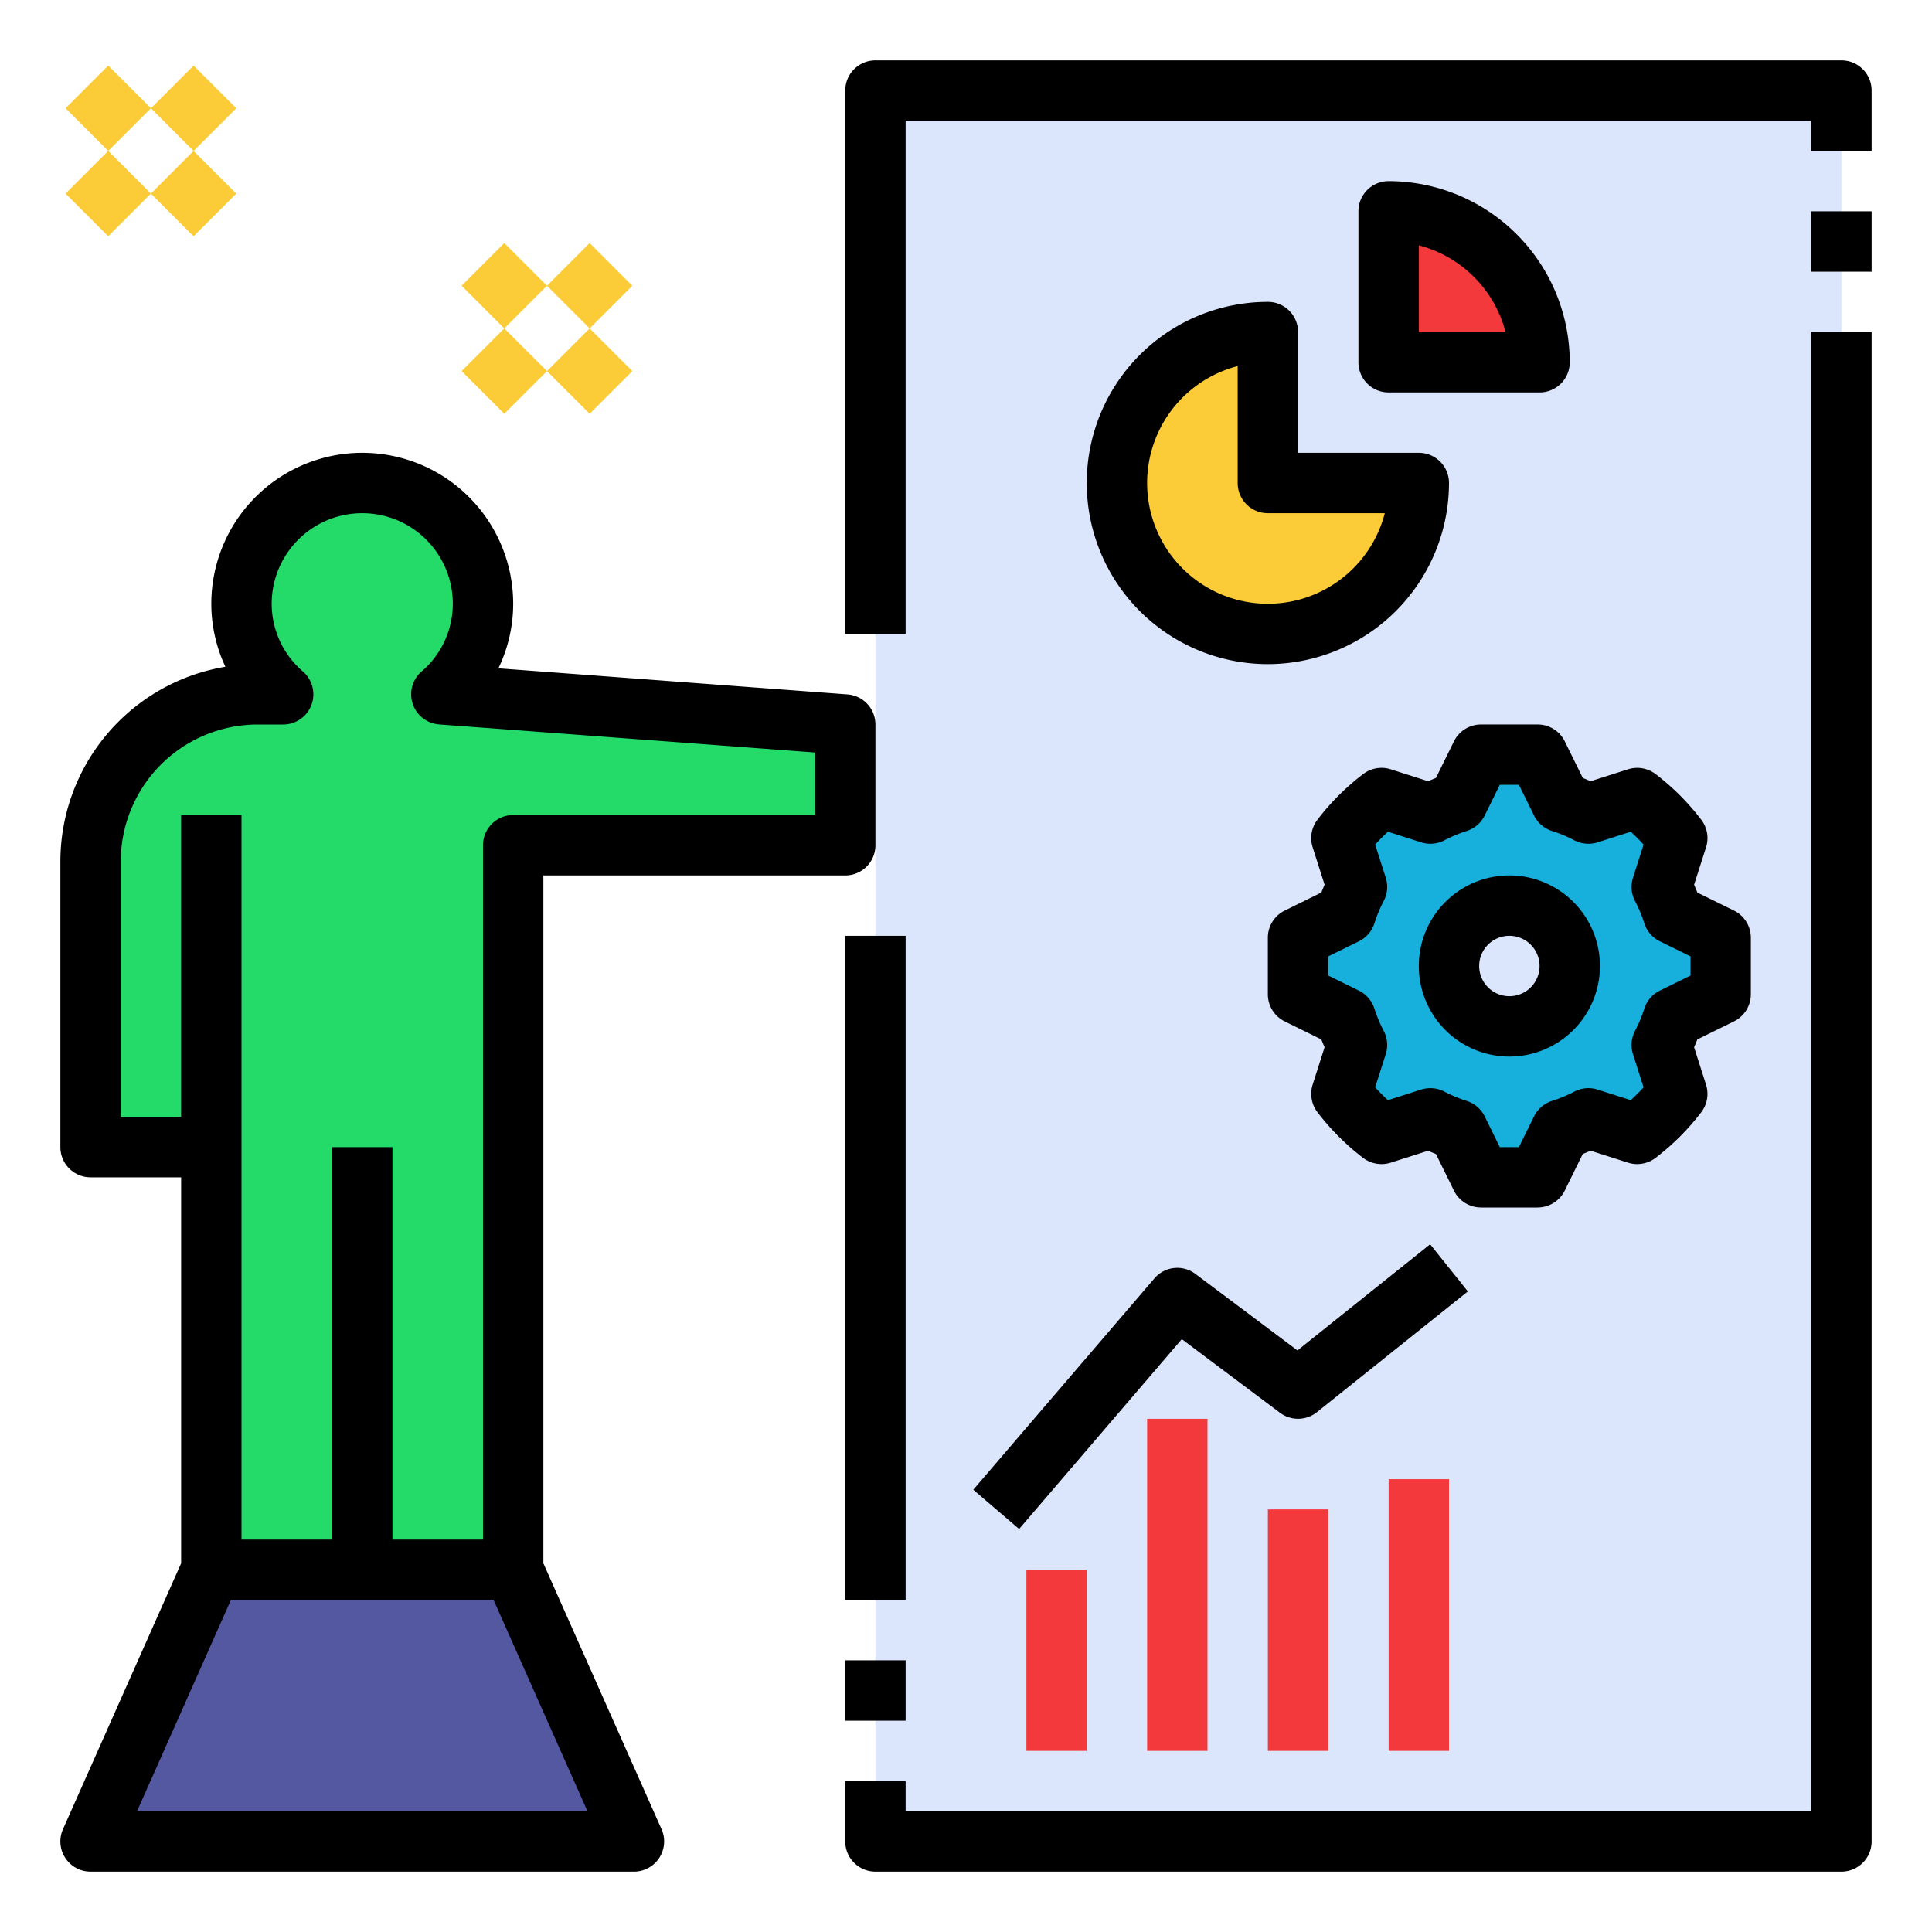 <?xml version="1.0"?>
<svg xmlns="http://www.w3.org/2000/svg" viewBox="0 0 64 64" width="512" height="512"><path d="m14.62 23a4 4 0 1 0 -5.241 0h-.845a5.534 5.534 0 0 0 -5.534 5.534v9.466h4v14h10v-24h11v-4z" fill="#24db6a"/><path d="m29 3h32v58h-32z" fill="#dbe6fd"/><path d="m56.93 32.938a6.311 6.311 0 0 0 0-1.876l-1.507-.777a5.65 5.65 0 0 0 -.377-.902l.517-1.619a7.03 7.03 0 0 0 -1.328-1.328l-1.619.517a5.647 5.647 0 0 0 -.902-.377l-.777-1.507a6.311 6.311 0 0 0 -1.876 0l-.777 1.507a5.646 5.646 0 0 0 -.902.377l-1.619-.517a7.029 7.029 0 0 0 -1.328 1.328l.517 1.619a5.644 5.644 0 0 0 -.377.902l-1.507.777a6.311 6.311 0 0 0 0 1.876l1.507.777a5.64 5.64 0 0 0 .377.902l-.517 1.619a7.028 7.028 0 0 0 1.328 1.328l1.619-.517a5.648 5.648 0 0 0 .902.377l.777 1.507a6.311 6.311 0 0 0 1.876 0l.777-1.507a5.649 5.649 0 0 0 .902-.377l1.619.517a7.026 7.026 0 0 0 1.328-1.328l-.517-1.619a5.649 5.649 0 0 0 .377-.902zm-6.93 1.062a2 2 0 1 1 2-2 2 2 0 0 1 -2 2z" fill="#17afdc"/><path d="m46 7v5h5a5 5 0 0 0 -5-5z" fill="#f4393d"/><path d="m42 11a5 5 0 1 0 5 5h-5z" fill="#fccc38"/><path d="m7 52-4 9h18l-4-9z" fill="#5358a1"/><path d="m33.759 50.65-1.518-1.301 6-7a.997.997 0 0 1 1.358-.149l3.381 2.535 4.395-3.517 1.25 1.562-5 4a1.0 1 0 0 1 -1.225.019l-3.251-2.438z"/><path d="m34 52h2v6h-2z" fill="#f4393d"/><path d="m38 47h2v11h-2z" fill="#f4393d"/><path d="m46 49h2v9h-2z" fill="#f4393d"/><path d="m51 13h-5a.999.999 0 0 1 -1-1v-5a.999.999 0 0 1 1-1 6.007 6.007 0 0 1 6 6 .999.999 0 0 1 -1 1zm-4-2h2.873a4.014 4.014 0 0 0 -2.873-2.873z"/><path d="m42 22a6 6 0 0 1 0-12 .999.999 0 0 1 1 1v4h4a.999.999 0 0 1 1 1 6.007 6.007 0 0 1 -6 6zm-1-9.873a4 4 0 1 0 4.873 4.873h-3.873a.999.999 0 0 1 -1-1z"/><path d="m50 35a3 3 0 1 1 3-3 3.003 3.003 0 0 1 -3 3zm0-4a1 1 0 1 0 1 1 1.001 1.001 0 0 0 -1-1z"/><path d="m50.938 40h-1.877a1.002 1.002 0 0 1 -.897-.559l-.597-1.213c-.087-.034-.173-.07-.259-.108l-1.241.396a1.007 1.007 0 0 1 -.909-.157 8.011 8.011 0 0 1 -1.518-1.519 1.002 1.002 0 0 1 -.157-.909l.396-1.24c-.038-.086-.074-.173-.108-.259l-1.213-.597a1.002 1.002 0 0 1 -.559-.897v-1.877a1.002 1.002 0 0 1 .559-.897l1.213-.597c.034-.087.07-.173.108-.259l-.396-1.241a1.001 1.001 0 0 1 .157-.909 8.011 8.011 0 0 1 1.519-1.518 1.001 1.001 0 0 1 .909-.157l1.24.396c.086-.038.173-.074.259-.108l.597-1.213a1.002 1.002 0 0 1 .897-.559h1.877a1.002 1.002 0 0 1 .897.559l.597 1.213c.087.034.173.07.259.108l1.241-.396a1.007 1.007 0 0 1 .909.157 8.011 8.011 0 0 1 1.518 1.519.998.998 0 0 1 .156.909l-.396 1.24c.038.086.074.172.108.259l1.213.597a1.002 1.002 0 0 1 .559.897v1.877a1.002 1.002 0 0 1 -.559.897l-1.213.597c-.034.087-.07.173-.108.259l.396 1.241a1.001 1.001 0 0 1 -.157.909 8.011 8.011 0 0 1 -1.519 1.518 1.001 1.001 0 0 1 -.909.156l-1.24-.396c-.086.038-.172.074-.259.108l-.597 1.213a1.002 1.002 0 0 1 -.897.559zm-1.255-2h.633l.501-1.019a1.003 1.003 0 0 1 .598-.513 4.613 4.613 0 0 0 .742-.31.99.99 0 0 1 .764-.064l1.099.35c.148-.134.29-.276.425-.425l-.351-1.099a1.003 1.003 0 0 1 .065-.764 4.613 4.613 0 0 0 .31-.742 1.003 1.003 0 0 1 .513-.598l1.019-.501v-.633l-1.019-.501a1.003 1.003 0 0 1 -.513-.598 4.613 4.613 0 0 0 -.31-.742.998.998 0 0 1 -.064-.764l.35-1.099c-.134-.148-.276-.29-.425-.425l-1.099.351a1.004 1.004 0 0 1 -.764-.065 4.613 4.613 0 0 0 -.742-.31 1.003 1.003 0 0 1 -.598-.513l-.501-1.019h-.633l-.501 1.019a1.003 1.003 0 0 1 -.598.513 4.646 4.646 0 0 0 -.739.309 1.005 1.005 0 0 1 -.766.066l-1.1-.351c-.148.134-.29.276-.425.425l.351 1.099a1.003 1.003 0 0 1 -.065.764 4.613 4.613 0 0 0 -.31.742 1.003 1.003 0 0 1 -.513.598l-1.019.501v.633l1.019.501a1.003 1.003 0 0 1 .513.598 4.646 4.646 0 0 0 .309.739 1.004 1.004 0 0 1 .066.766l-.351 1.1c.134.148.276.29.425.425l1.099-.351a1.008 1.008 0 0 1 .764.065 4.613 4.613 0 0 0 .742.31 1.003 1.003 0 0 1 .598.513z"/><path d="m60 7h2v2h-2z"/><path d="m30 21h-2v-18a.999.999 0 0 1 1-1h32a.999.999 0 0 1 1 1v2h-2v-1h-30z"/><path d="m28 31h2v22h-2z"/><path d="m28 55h2v2h-2z"/><path d="m61 62h-32a.999.999 0 0 1 -1-1v-2h2v1h30v-49h2v50a.999.999 0 0 1 -1 1z"/><path d="m28.074 23.003-11.564-.864a4.928 4.928 0 0 0 .49-2.139 5 5 0 0 0 -10 0 4.924 4.924 0 0 0 .466 2.087 6.545 6.545 0 0 0 -5.466 6.447v9.466a.999.999 0 0 0 1 1h3v12.787l-3.914 8.807a1.0 1 0 0 0 .914 1.406h18a1.0 1 0 0 0 .914-1.406l-3.914-8.807v-22.787h10a.999.999 0 0 0 1-1v-4a1.0 1 0 0 0 -.926-.997zm-8.613 36.997h-14.922l3.11-7h8.701zm7.539-33h-10a.999.999 0 0 0 -1 1v23h-3v-13h-2v13h-3v-24h-2v10h-2v-8.466a4.54 4.54 0 0 1 4.534-4.534h.846a1.0 1 0 0 0 .658-1.753 2.955 2.955 0 0 1 -1.038-2.247 3 3 0 0 1 6 0 2.955 2.955 0 0 1 -1.038 2.247 1 1 0 0 0 .584 1.75l12.454.931z"/><g fill="#fccc38"><path d="m5.414 2.586h2v2h-2z" transform="matrix(.707 -.707 .707 .707 -.657 5.586)"/><path d="m2.586 5.414h2v2h-2z" transform="matrix(.707 -.707 .707 .707 -3.485 4.414)"/><path d="m5.414 5.414h2v2h-2z" transform="matrix(.707 -.707 .707 .707 -2.657 6.414)"/><path d="m2.586 2.586h2v2h-2z" transform="matrix(.707 -.707 .707 .707 -1.485 3.586)"/><path d="m18.535 8.465h2v2h-2z" transform="matrix(.707 -.707 .707 .707 -.971 16.586)"/><path d="m15.707 11.293h2v2h-2z" transform="matrix(.707 -.707 .707 .707 -3.799 15.414)"/><path d="m18.535 11.293h2v2h-2z" transform="matrix(.707 -.707 .707 .707 -2.971 17.414)"/><path d="m15.707 8.465h2v2h-2z" transform="matrix(.707 -.707 .707 .707 -1.799 14.586)"/></g><path d="m42 50h2v8h-2z" fill="#f4393d"/></svg>
